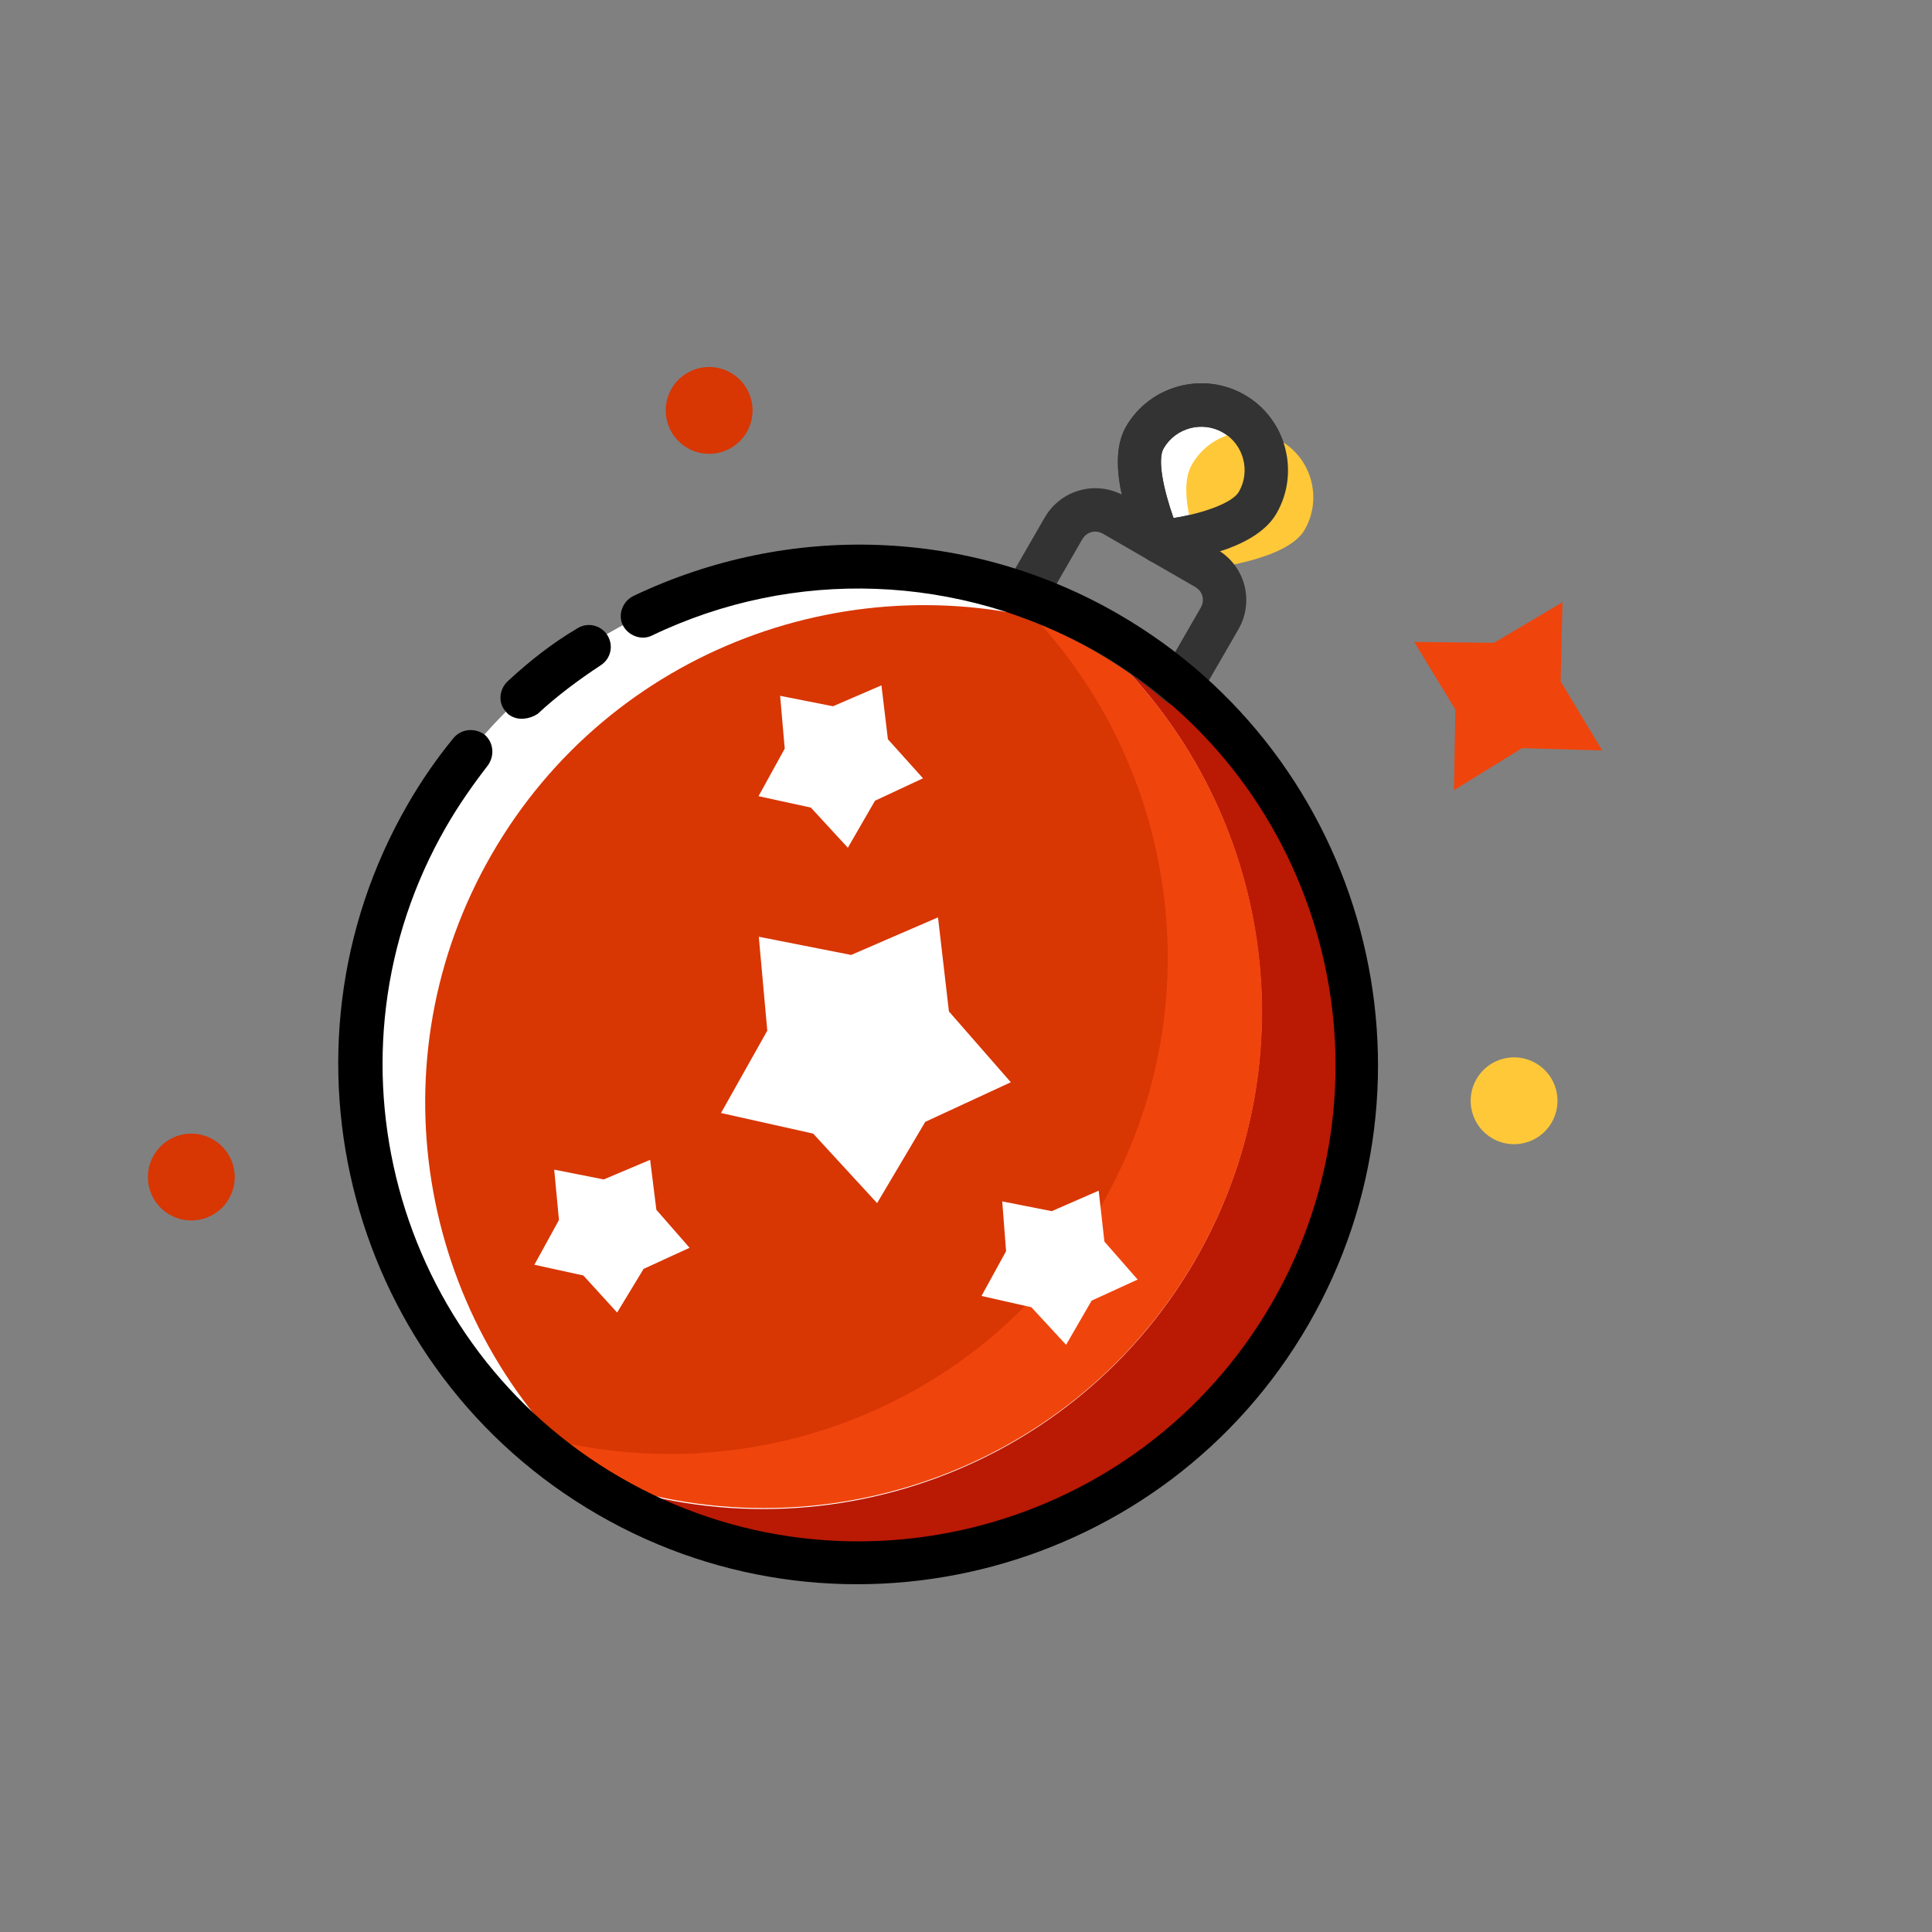 <svg width="57" height="57" viewBox="0 0 57 57" fill="none" xmlns="http://www.w3.org/2000/svg">
<rect x="0" y="0" width="57" height="57" fill="#808080" stroke="none"/>
<g clip-path="url(#clip0)">
<path d="M17.966 44.134C10.948 40.082 8.532 31.068 12.584 24.05C16.636 17.032 25.65 14.617 32.668 18.669C39.686 22.721 42.102 31.734 38.05 38.752C33.998 45.77 24.984 48.186 17.966 44.134Z" fill="white"/>
<path d="M34.428 36.697C37.935 30.622 36.594 23.079 31.644 18.52C25.221 16.513 18.018 19.123 14.511 25.198C11.003 31.273 12.344 38.816 17.294 43.375C23.734 45.355 30.936 42.745 34.428 36.697Z" fill="#D83603"/>
<path d="M32.653 18.696C32.181 18.424 31.693 18.18 31.218 17.979C37.197 22.356 39.04 30.632 35.26 37.178C31.48 43.725 23.392 46.268 16.611 43.278C17.023 43.589 17.479 43.889 17.95 44.161C24.968 48.213 33.982 45.798 38.034 38.78C42.086 31.762 39.671 22.748 32.653 18.696Z" fill="#BA1904"/>
<path d="M31.217 17.979C30.713 17.762 30.194 17.573 29.702 17.4C34.652 21.959 35.993 29.502 32.486 35.577C28.978 41.652 21.791 44.234 15.368 42.227C15.748 42.594 16.171 42.95 16.627 43.249C23.407 46.24 31.496 43.697 35.276 37.151C39.055 30.604 37.197 22.356 31.217 17.979Z" fill="#F0440D"/>
<path d="M37.104 14.83C36.576 15.746 34.223 15.978 34.223 15.978C34.223 15.978 33.231 13.852 33.775 12.909C34.32 11.965 35.485 11.677 36.401 12.205C37.316 12.734 37.633 13.915 37.104 14.83Z" fill="white"/>
<path d="M33.902 16.533C33.791 16.468 33.697 16.377 33.661 16.245C33.484 15.847 32.548 13.753 33.221 12.588C33.925 11.368 35.501 10.946 36.721 11.65C37.942 12.355 38.364 13.93 37.659 15.151C36.986 16.316 34.733 16.568 34.272 16.598C34.14 16.633 34.013 16.597 33.902 16.533ZM36.081 12.76C35.47 12.408 34.683 12.619 34.33 13.229C34.138 13.562 34.329 14.449 34.623 15.284C35.478 15.149 36.357 14.843 36.55 14.51C36.902 13.9 36.691 13.112 36.081 12.76Z" fill="#333333"/>
<path d="M38.491 15.631C37.962 16.547 35.609 16.779 35.609 16.779C35.609 16.779 34.618 14.652 35.162 13.709C35.707 12.766 36.872 12.477 37.787 13.006C38.703 13.534 39.019 14.716 38.491 15.631Z" fill="#FFC839"/>
<path d="M34.523 20.775C34.495 20.759 34.467 20.743 34.412 20.711C33.102 19.584 31.632 18.735 30.001 18.164C29.819 18.096 29.684 17.944 29.622 17.797C29.547 17.606 29.572 17.435 29.668 17.269L30.821 15.271C31.301 14.439 32.351 14.158 33.184 14.638L35.902 16.208C36.734 16.688 37.016 17.738 36.535 18.571L35.382 20.568C35.286 20.734 35.107 20.853 34.948 20.872C34.789 20.891 34.662 20.855 34.523 20.775ZM32.973 18.142C33.556 18.478 34.122 18.842 34.657 19.262L35.425 17.93C35.554 17.708 35.483 17.445 35.261 17.317L32.543 15.748C32.321 15.62 32.058 15.69 31.93 15.912L31.162 17.244C31.792 17.497 32.391 17.805 32.973 18.142Z" fill="#333333"/>
<path d="M15.085 21.129C15.03 21.097 14.974 21.065 14.935 21.005C14.678 20.746 14.731 20.333 14.975 20.103C15.613 19.51 16.291 18.977 17.02 18.547C17.318 18.35 17.715 18.431 17.913 18.73C18.11 19.029 18.029 19.426 17.73 19.623C17.072 20.057 16.427 20.535 15.864 21.061C15.625 21.219 15.307 21.257 15.085 21.129Z" fill="black"/>
<path d="M17.646 44.689C10.322 40.461 7.802 31.053 12.03 23.73C12.43 23.036 12.886 22.375 13.381 21.773C13.613 21.5 14.002 21.466 14.292 21.67C14.565 21.902 14.599 22.291 14.395 22.58C13.959 23.142 13.535 23.748 13.167 24.386C9.291 31.099 11.601 39.719 18.314 43.595C25.027 47.471 33.647 45.161 37.523 38.448C41.398 31.735 39.089 23.115 32.376 19.239C28.31 16.929 23.428 16.736 19.231 18.752C18.921 18.905 18.528 18.753 18.374 18.442C18.221 18.131 18.373 17.739 18.684 17.585C23.279 15.393 28.606 15.583 32.989 18.114C40.312 22.342 42.833 31.749 38.605 39.073C34.376 46.396 24.969 48.917 17.646 44.689Z" fill="black"/>
<path d="M33.902 16.533C33.791 16.468 33.697 16.377 33.661 16.245C33.484 15.847 32.548 13.753 33.221 12.588C33.925 11.368 35.501 10.946 36.721 11.65C37.942 12.355 38.364 13.93 37.659 15.151C36.986 16.316 34.733 16.568 34.272 16.598C34.14 16.633 34.013 16.597 33.902 16.533ZM36.081 12.76C35.47 12.408 34.683 12.619 34.33 13.229C34.138 13.562 34.329 14.449 34.623 15.284C35.478 15.149 36.357 14.843 36.55 14.51C36.902 13.9 36.691 13.112 36.081 12.76Z" fill="#333333"/>
<path d="M20.282 13.218C20.894 13.572 21.678 13.362 22.032 12.749C22.386 12.136 22.175 11.353 21.563 10.999C20.95 10.645 20.166 10.855 19.812 11.468C19.459 12.081 19.669 12.864 20.282 13.218Z" fill="#D83603"/>
<path d="M46.044 20.102L47.271 22.142L44.907 22.072L42.895 23.315L42.938 20.935L41.723 18.939L44.075 18.965L46.098 17.767L46.044 20.102Z" fill="#F0440D"/>
<path d="M44.029 33.586C44.642 33.94 45.426 33.73 45.78 33.117C46.133 32.505 45.924 31.721 45.311 31.367C44.698 31.013 43.914 31.223 43.56 31.836C43.207 32.449 43.417 33.233 44.029 33.586Z" fill="#FFC839"/>
<path d="M5.004 35.836C5.617 36.19 6.401 35.98 6.754 35.367C7.108 34.755 6.898 33.971 6.285 33.617C5.673 33.263 4.889 33.473 4.535 34.086C4.181 34.699 4.391 35.483 5.004 35.836Z" fill="#D83603"/>
<path d="M27.173 32.804C27.129 32.816 27.097 32.871 27.037 32.91L25.824 34.947L24.207 33.2C24.151 33.168 24.124 33.152 24.068 33.12L21.746 32.593L22.904 30.524C22.936 30.469 22.924 30.425 22.928 30.353L22.712 27.973L25.039 28.428C25.11 28.432 25.154 28.42 25.198 28.409L27.363 27.477L27.639 29.818C27.651 29.862 27.662 29.906 27.702 29.965L29.259 31.752L27.173 32.804Z" fill="white"/>
<path d="M25.877 35.496L23.991 33.445L21.272 32.837L22.637 30.408L22.387 27.637L25.111 28.174L27.674 27.065L27.996 29.84L29.822 31.93L27.298 33.098L25.877 35.496ZM23.115 28.427L23.285 30.375C23.293 30.49 23.256 30.617 23.208 30.7L22.259 32.408L24.156 32.838C24.283 32.874 24.366 32.922 24.461 33.014L25.782 34.443L26.787 32.766C26.851 32.655 26.927 32.588 27.03 32.537L28.802 31.711L27.541 30.243C27.446 30.151 27.395 30.047 27.387 29.932L27.173 27.997L25.362 28.763C25.259 28.814 25.143 28.822 25.017 28.785L23.115 28.427Z" fill="white"/>
<path d="M32.092 38.122C32.048 38.134 32.016 38.189 32 38.217L31.455 39.16L30.7 38.354C30.672 38.338 30.644 38.322 30.644 38.322L30.589 38.29L29.513 38.039L30.058 37.096C30.09 37.04 30.078 36.996 30.094 36.969L29.988 35.872L31.052 36.079C31.096 36.067 31.151 36.099 31.211 36.06L32.198 35.631L32.32 36.7C32.332 36.744 32.344 36.788 32.383 36.848L33.095 37.666L32.092 38.122Z" fill="white"/>
<path d="M31.453 39.676L30.429 38.568L28.957 38.235L29.682 36.915L29.569 35.445L31.03 35.733L32.415 35.128L32.583 36.63L33.564 37.751L32.206 38.373L31.453 39.676ZM30.777 38.029C30.833 38.061 30.888 38.093 30.9 38.136L31.359 38.623L31.695 38.041C31.759 37.93 31.835 37.863 31.938 37.811L32.544 37.532L32.101 37.017C32.034 36.942 31.983 36.838 31.947 36.707L31.887 36.043L31.282 36.322C31.178 36.374 31.063 36.381 30.936 36.345L30.269 36.219L30.329 36.883C30.337 36.998 30.317 37.097 30.253 37.208L29.916 37.791L30.567 37.944C30.65 37.992 30.722 37.997 30.777 38.029Z" fill="white"/>
<path d="M25.672 23.357C25.629 23.369 25.569 23.408 25.537 23.464L24.96 24.462L24.166 23.597C24.138 23.581 24.11 23.565 24.11 23.565C24.082 23.549 24.055 23.533 24.055 23.533L22.907 23.277L23.484 22.279C23.516 22.223 23.504 22.179 23.509 22.108L23.407 20.939L24.57 21.167C24.641 21.171 24.685 21.16 24.729 21.148L25.803 20.696L25.949 21.852C25.961 21.896 25.973 21.94 26.012 22L26.791 22.893L25.672 23.357Z" fill="white"/>
<path d="M25.014 25.011L23.923 23.826L22.379 23.49L23.152 22.087L23.016 20.529L24.576 20.837L26.005 20.22L26.196 21.81L27.232 22.963L25.815 23.624L25.014 25.011ZM24.271 23.288C24.326 23.32 24.382 23.352 24.393 23.395L24.892 23.942L25.26 23.304C25.324 23.193 25.4 23.126 25.503 23.075L26.168 22.756L25.67 22.209C25.575 22.117 25.524 22.014 25.517 21.898L25.416 21.175L24.74 21.45C24.636 21.501 24.521 21.509 24.394 21.472L23.743 21.319L23.799 22.054C23.807 22.169 23.771 22.296 23.723 22.379L23.354 23.017L24.077 23.175C24.16 23.224 24.215 23.256 24.271 23.288Z" fill="white"/>
<path d="M18.802 37.181C18.758 37.192 18.726 37.248 18.71 37.276L18.165 38.219L17.438 37.429C17.41 37.413 17.382 37.397 17.382 37.397C17.355 37.381 17.327 37.365 17.327 37.365L16.279 37.13L16.824 36.187C16.856 36.131 16.844 36.087 16.86 36.06L16.753 34.962L17.817 35.17C17.861 35.158 17.917 35.19 17.976 35.151L18.964 34.722L19.086 35.791C19.098 35.835 19.109 35.879 19.149 35.939L19.86 36.756L18.802 37.181Z" fill="white"/>
<path d="M18.207 38.724L17.211 37.631L15.766 37.314L16.491 35.994L16.351 34.508L17.812 34.797L19.181 34.219L19.365 35.693L20.345 36.814L18.988 37.436L18.207 38.724ZM17.531 37.076C17.587 37.108 17.642 37.14 17.654 37.184L18.085 37.654L18.405 37.099C18.469 36.989 18.545 36.921 18.649 36.87L19.254 36.591L18.839 36.092C18.772 36.017 18.72 35.913 18.685 35.782L18.609 35.146L18.02 35.397C17.916 35.449 17.801 35.456 17.701 35.436L17.062 35.325L17.123 35.989C17.13 36.105 17.11 36.204 17.046 36.315L16.726 36.87L17.377 37.023C17.404 37.039 17.476 37.044 17.531 37.076Z" fill="white"/>
</g>
<defs>
<clipPath id="clip0">
<path d="M20.521 0.633L56.029 21.133L35.529 56.64L0.021 36.14L20.521 0.633Z" fill="white"/>
</clipPath>
</defs>
</svg>
